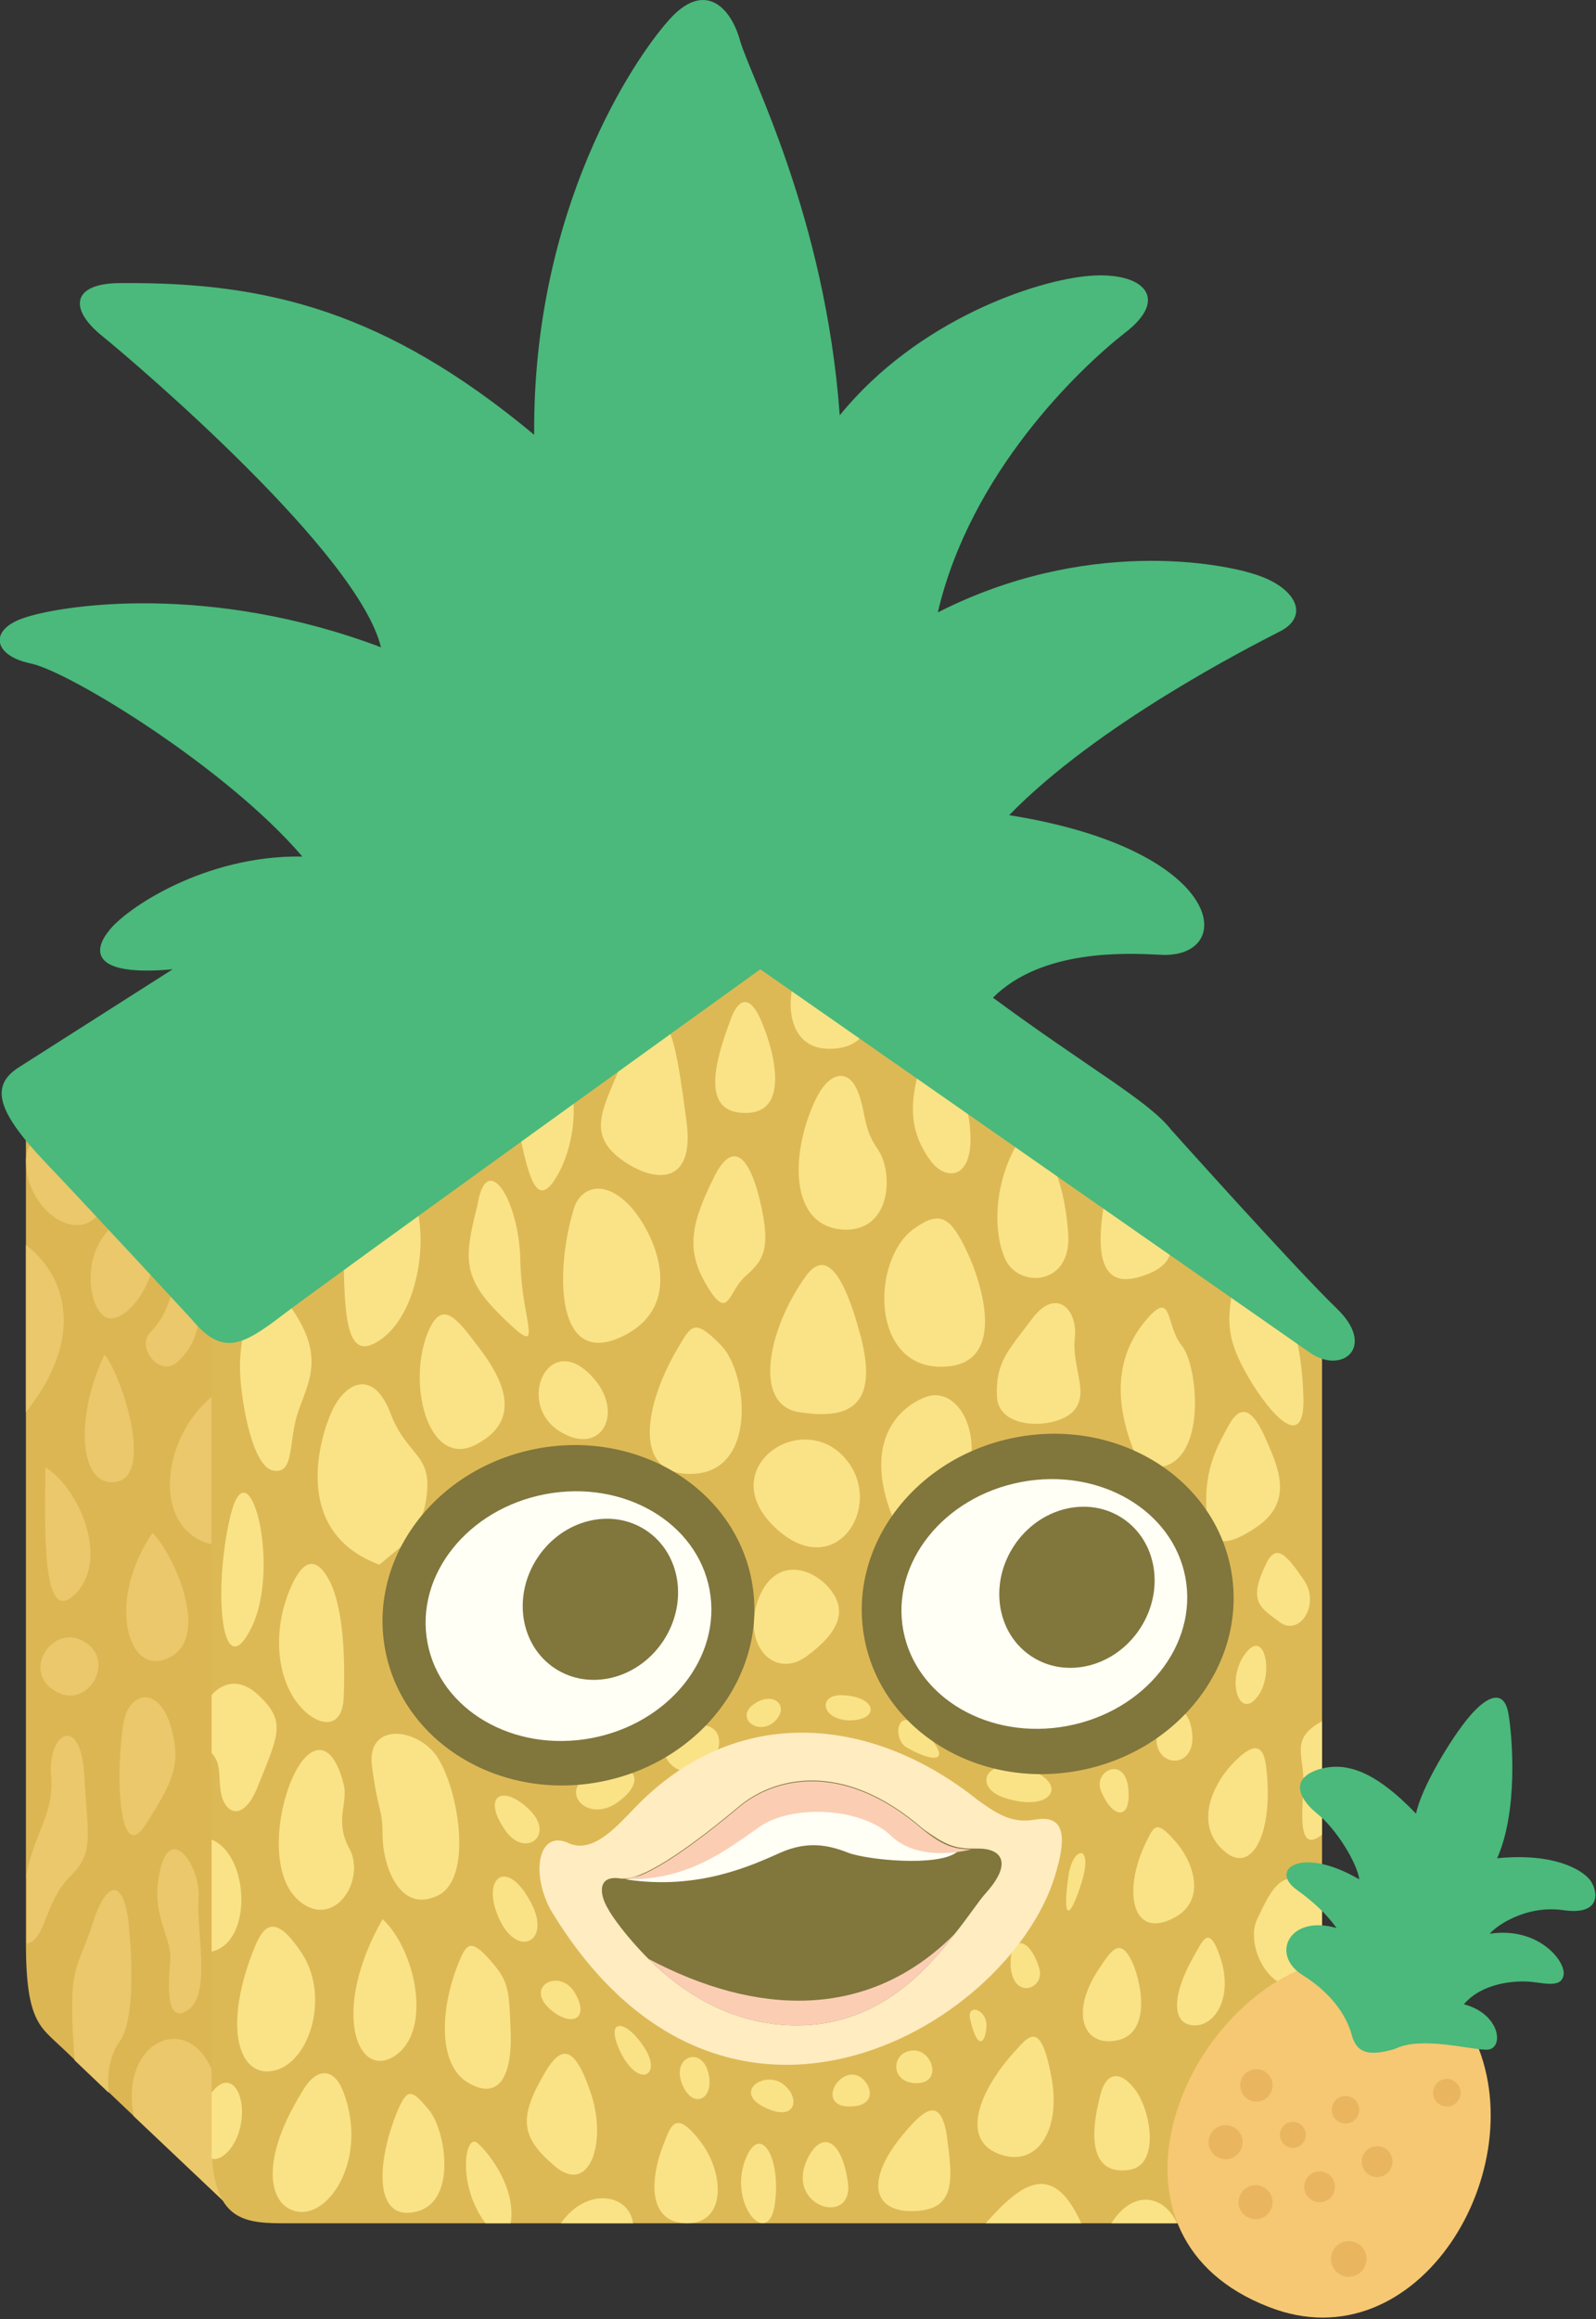 <?xml version="1.0" encoding="utf-8"?>
<!-- Generator: Adobe Illustrator 27.1.1, SVG Export Plug-In . SVG Version: 6.00 Build 0)  -->
<svg version="1.1" id="Layer_1" xmlns="http://www.w3.org/2000/svg" xmlns:xlink="http://www.w3.org/1999/xlink" x="0px" y="0px"
	 viewBox="0 0 196.9 285.9" style="enable-background:new 0 0 196.9 285.9;" xml:space="preserve">
<rect x="0" y="0" width="196.9" height="285.9" fill="#333333" stroke="none"/>
<style type="text/css">
	.st0{fill:#DCB653;}
	.st1{fill:#EAC86B;}
	.st2{fill:#DDB955;}
	.st3{fill:#F9E386;}
	.st4{fill:#FFECC1;}
	.st5{fill:#81763C;}
	.st6{fill:#FFFFF5;}
	.st7{fill:#FBCEB4;}
	.st8{fill:#4AB97B;}
	.st9{fill:#F6C873;}
	.st10{fill:#E9B65F;}
</style>
<g>
	<path class="st0" d="M3.2,137.2v102.4c0,9.7,1.8,10.3,4.5,12.9s19.8,18.8,19.8,18.8l6.2-125.9L3.2,137.2z"/>
	<g>
		<path class="st1" d="M3.2,143.2c0,5.9,6.5,10.5,9.2,6.1C15.2,145,3.2,136,3.2,143.2z"/>
		<path class="st1" d="M14.1,151c-4,3.2-3.4,9.8-1.2,11.3c2.1,1.4,6.5-3.6,6.3-9.2C19,147.5,14.1,151,14.1,151z"/>
		<path class="st1" d="M21.9,157.4c-1.3,4-1.7,5.1-3.4,6.9c-1.7,1.8,1.2,5.6,3.4,3.6s3.1-4.7,2.5-8.8
			C23.8,154.9,22.5,155.5,21.9,157.4z"/>
		<path class="st1" d="M3.2,153.5c4.8,3.6,7.5,11.2,0,20.6V153.5z"/>
		<path class="st1" d="M12.9,167c-3.6,7.4-3.3,16.4,1.4,15.7S15.1,169.7,12.9,167z"/>
		<path class="st1" d="M5.6,180.9c-0.1,9-0.3,19.8,3.8,15.5S9.7,183.4,5.6,180.9z"/>
		<path class="st1" d="M26.1,172.2c-6.4,5.4-7.3,16.4,0,18.2V172.2z"/>
		<path class="st1" d="M18.8,189c-5.8,8.5-3,18.1,2.2,15.3S21,190.9,18.8,189z"/>
		<path class="st1" d="M7.2,208.7c3.8,1.8,7.1-4,3.2-6.3C6.5,200,2.3,206.3,7.2,208.7z"/>
		<path class="st1" d="M3.2,231.4c1.1-5.8,3.5-7.6,3.1-12.6c-0.4-5.1,3.6-7.6,4.1,0c0.4,7.6,1.3,9.6-1.8,12.6
			c-3.1,3.1-3,7.9-5.3,8.2V231.4z"/>
		<path class="st1" d="M15.2,212.6c-1,6.4-0.5,17.5,2.8,12.3s4.5-7.4,3-12.3C19.5,207.8,15.8,208.5,15.2,212.6z"/>
		<path class="st1" d="M9.2,254c-0.9-12.1,0.3-10.8,2.2-16.8c1.9-6,4-5.2,4.5,0.2c0.5,5.4,0.6,11.9-1.2,14.4s-1.3,6.2-1.3,6.2
			L9.2,254z"/>
		<path class="st1" d="M19.4,233c-0.1,4,1.8,6.2,1.6,8.7s-0.7,8.1,2.2,6.1s1-9.7,1.3-13.9C24.8,229.8,20.2,223.4,19.4,233z"/>
		<path class="st1" d="M16.5,260.9c-1.8-9.1,6.5-13,9.6-5.8l1.4,16.2L16.5,260.9z"/>
	</g>
	<path class="st2" d="M26.1,158v106.1c0,10,4.2,10,9.5,10s117.2,0,117.2,0c10.5,0,10.3-3.2,10.3-9.7c0-6.6,0-100.2,0-100.2l-70-50.4
		L26.1,158z"/>
	<g>
		<path class="st3" d="M35.4,160.5c4.9,6.5,2.7,9.7,1.4,13.5c-1.3,3.8-0.4,7.8-3.1,7.3s-4.1-9.3-4.1-12.9
			C29.6,164.8,31.4,154.2,35.4,160.5z"/>
		<path class="st3" d="M42.4,153.5c0,9.9,0.5,14.8,4.9,11.4c4.3-3.4,5.6-12.1,3.8-17.1C49.3,142.7,42.4,153.5,42.4,153.5z"/>
		<path class="st3" d="M28.4,187c-2.2,9.4-1,21.2,2.7,13.5C34.7,192.8,30.6,177.6,28.4,187z"/>
		<path class="st3" d="M31.9,220c2.5-6.2,3.4-7.8,0-11c-3.4-3.2-5.8,0-5.8,0v7.1c1.5,1.6,0.6,3.6,1.4,5.8
			C28.4,224,30.4,224,31.9,220z"/>
		<path class="st3" d="M26.1,226.8c4.7,1.9,5.1,12.7,0,13.8V226.8z"/>
		<path class="st3" d="M31.2,240.6c-3.9,10.1-1.4,15.9,2.9,14.6c4.3-1.3,6.6-9.4,3-14.6C33.6,235.4,32.3,237.8,31.2,240.6z"/>
		<path class="st3" d="M26.1,258c2.2-2.9,4.1-0.2,3.7,3.3s-2.7,5.3-3.7,4.8V258z"/>
		<path class="st3" d="M42.4,220c-1.5-6-4.5-5.2-6.5-0.4c-2,4.9-2.5,12.6,1.6,15.2s7.6-3.2,5.6-6.9C41.2,224.4,43,222.3,42.4,220z"
			/>
		<path class="st3" d="M40.6,194.8c-2-3.7-3.8-1.8-5.2,2.1c-1.4,3.9-1.4,8.7,0.7,12.2s6.1,4.9,6.3,0.2S42.4,198.2,40.6,194.8z"/>
		<path class="st3" d="M45.9,217.8c0.8,6,1.3,5,1.3,8.5s2,9.7,6.8,7.4s2.2-15-0.7-17.9C50.4,212.8,45.2,212.8,45.9,217.8z"/>
		<path class="st3" d="M47.2,236.6c-6.5,11.4-3.1,20,1.6,16.8C53.4,250.2,51.2,240.3,47.2,236.6z"/>
		<path class="st3" d="M37.2,258c-5.6,9.1-3.8,14.6,0,14.7s8.1-6.9,5.2-14.7C41.2,254.7,38.9,254.9,37.2,258z"/>
		<path class="st3" d="M49.1,260.1c-2.6,6.2-3.1,13.7,2.1,12.6c5.3-1.1,3.8-10.1,1.7-12.6S50.3,257.4,49.1,260.1z"/>
		<path class="st3" d="M56.7,241.7c-2.3,5.4-2.9,12.8,1.1,15.1c4,2.3,5.4-1.3,5.2-6.4s-0.2-6.1-2.5-8.7S57.6,239.5,56.7,241.7z"/>
		<path class="st3" d="M59.9,274.1c-3.6-4.8-2.5-11.2-1-9.9c1.5,1.3,4.8,5.6,4.1,9.9H59.9z"/>
		<path class="st3" d="M52.4,185.8c1.4-6.7-2-5.8-4.2-11.5c-2.2-5.8-5.8-3.8-7.4,0c-1.6,3.8-4.5,14.7,6,18.6l4.6-3.8L52.4,185.8z"/>
		<path class="st3" d="M52.7,164.5c-2.5,6.5,0.3,16.8,6.2,13.5c5.9-3.2,2.8-8.5,0-12.1C56.2,162.3,54.4,160.1,52.7,164.5z"/>
		<path class="st3" d="M58.9,148.6c-1.7,6.7-1.9,9,3.3,14c5.2,5,2.2,0.7,2-7C64.1,147.9,60,141.6,58.9,148.6z"/>
		<path class="st3" d="M63.9,138.8c1.3,6.5,2.3,10,4.5,6.7c2.2-3.3,2.9-8.5,2-11.6C69.5,130.9,63.9,138.8,63.9,138.8z"/>
		<path class="st3" d="M76.9,130.5c-2,5.4-4.7,8.8-0.7,12.1c4,3.2,9.6,4,8.5-4.3c-1.1-8.3-1.8-12.5-3.6-12.5S76.9,130.5,76.9,130.5z
			"/>
		<path class="st3" d="M90.1,125.8c-1.9,5.1-3.8,11.7,2.2,11.4s2.3-10.3,1.1-12.4C92.1,122.6,90.9,123.5,90.1,125.8z"/>
		<path class="st3" d="M98,120.8c-1.1,3.6-0.4,8.5,4.3,8.5s4.7-3.4,4.7-3.4L98,120.8z"/>
		<path class="st3" d="M113.5,131.6c-1.6,5.2-0.9,8.5,1.3,11.5s6.7,2.3,4.2-7.8L113.5,131.6z"/>
		<path class="st3" d="M125.8,140.5c-3.1,4.9-3.4,11.1-1.8,14.7c1.6,3.6,8.1,3.4,7.8-2.9c-0.4-6.3-2.2-9.2-2.2-9.2L125.8,140.5z"/>
		<path class="st3" d="M136.3,147.9c-1.3,7.2-0.2,10.7,4,9.6c4.2-1.1,4.7-3.4,3.6-4.7C142.8,151.5,136.3,147.9,136.3,147.9z"/>
		<path class="st3" d="M152,159.4c-0.7,4-0.5,6.3,2.5,11.2c3.1,4.9,6.5,7.8,6.3,1.6c-0.2-6.1-1.3-8.5-1.3-8.5L152,159.4z"/>
		<path class="st3" d="M70.8,149c-2.3,7.5-2.4,19.9,6.1,15.7c8.5-4.2,3.1-14.3,0-16.8C73.8,145.3,71.4,146.9,70.8,149z"/>
		<path class="st3" d="M88.2,144.9c-2.9,5.8-3.7,9.1-1,13.6s2.6,0.8,4.7-1.1s3.4-3.1,1.8-9.6C92.1,141.4,90,141.4,88.2,144.9z"/>
		<path class="st3" d="M100.7,135.4c-3.1,6.3-3.6,15.8,3.4,16.2c6,0.2,6.1-7.2,4.2-9.9s-1.4-4.5-2.5-7.2
			C104.7,131.8,102.4,132,100.7,135.4z"/>
		<path class="st3" d="M112.6,151.6c-5.1,3.9-5.2,16.9,3.5,16.9c8.7,0,4.8-11.2,2.8-15C117,149.7,115.6,149.4,112.6,151.6z"/>
		<path class="st3" d="M127.4,162.5c-3.1,4.1-4.6,5.5-4.4,9.7c0.2,4.2,7.3,4,9.4,1.8s-0.2-5.4,0.2-9
			C133,161.4,130.3,158.7,127.4,162.5z"/>
		<path class="st3" d="M140.1,179.4c-3.4-8.1-1.6-13.4,1.5-16.9c3.1-3.5,2.2,1,4.2,3.4s3.2,14.4-2.9,15L140.1,179.4z"/>
		<path class="st3" d="M148.9,187c-0.5-5.5,1.1-8.4,2.7-11.3c1.6-2.9,3.1-1.7,4.6,1.8c1.5,3.4,3.3,7.4-0.8,10.5
			C151.2,191,149.2,190.6,148.9,187z"/>
		<path class="st3" d="M99.3,157.5c-4.5,6.3-6.5,15.7-0.7,16.6c5.8,0.9,9.9-0.4,7.6-9.3C103.8,155.8,101.5,154.3,99.3,157.5z"/>
		<path class="st3" d="M73.3,170c-5.4-6.3-9.7,2.7-4.5,6.3C74,179.8,77.1,174.4,73.3,170z"/>
		<path class="st3" d="M83.8,165.9c-4.3,7.1-6,16.2,1.8,15.8s6.7-12.3,3.4-15.8C85.7,162.5,85.3,163.4,83.8,165.9z"/>
		<path class="st3" d="M110.1,187c-3.8-9.6,1.1-13.7,4.2-14.8c3.1-1.1,6.4,2.7,5.4,8.7L110.1,187z"/>
		<path class="st3" d="M95.6,188.3c-7.5-7.1,2.9-14.5,8.4-8.8C109.5,185.2,103.2,195.5,95.6,188.3z"/>
		<path class="st3" d="M93.7,196.8c-2.4,5.7,1.7,10.4,5.8,7.4c4.1-3,5.1-5.7,2.8-8.4S95.7,192.1,93.7,196.8z"/>
		<path class="st3" d="M156.2,192.8c-2.3,4.7-0.7,5.4,1.7,7.2s5.1-2.2,2.9-5.3C158.6,191.5,157.4,190.3,156.2,192.8z"/>
		<path class="st3" d="M153.4,204.2c-2.1,3.3-0.4,7.8,1.7,5C157.3,206.5,156,200.2,153.4,204.2z"/>
		<path class="st3" d="M142.7,214c-0.4,3.9,4.7,4.3,4.4-0.1C146.8,209.6,143.2,209.4,142.7,214z"/>
		<path class="st3" d="M135.8,220.7c1.3,3.4,3.8,4,3.4-0.2C138.8,216.4,134.9,218.3,135.8,220.7z"/>
		<path class="st3" d="M124.1,221.7c5.8,1.8,7.8-1.9,2.7-3.6C121.6,216.4,119.8,220.4,124.1,221.7z"/>
		<path class="st3" d="M111.8,215.4c2.7,1.6,6.1,2.4,2.5-1.7C110.6,209.6,110,214.3,111.8,215.4z"/>
		<path class="st3" d="M104,209c-3.1-0.2-2.8,3,0.8,3.1C108.5,212.1,108.3,209.2,104,209z"/>
		<path class="st3" d="M93,210.1c-2.4,1.7,0.6,4,2.6,2.1C97.5,210.3,95.4,208.4,93,210.1z"/>
		<path class="st3" d="M83.4,213.7c-3.8,2.2,0.8,6.6,3.8,4C90.2,215.1,88.7,210.7,83.4,213.7z"/>
		<path class="st3" d="M73.5,218.5c-5.1,1.9-1.2,6.5,2.7,3.7S78.1,216.8,73.5,218.5z"/>
		<path class="st3" d="M62.3,225.6c2.4,3.6,6.3,0.7,3-2.5C62,219.9,59.4,221.4,62.3,225.6z"/>
		<path class="st3" d="M61.6,236.6c2.3,5,6.7,2.7,3.7-2.4C62.4,229,59.3,231.6,61.6,236.6z"/>
		<path class="st3" d="M68.5,248.2c2.5,1.7,4.2,0.3,2.3-2.7C68.8,242.5,64.2,245.2,68.5,248.2z"/>
		<path class="st3" d="M76.6,253.1c2.3,4.5,5.2,2.7,2.8-0.8C77.1,248.8,74.5,248.8,76.6,253.1z"/>
		<path class="st3" d="M84.1,256.8c1.2,3.3,4.1,2.2,3.3-1.2S82.9,253.5,84.1,256.8z"/>
		<path class="st3" d="M95,260.1c3.4,1.3,3.7-1.8,1.4-3.3C94,255.3,90.1,258.2,95,260.1z"/>
		<path class="st3" d="M104.8,259.7c4.4,0,2.1-4.4,0-3.9C102.7,256.2,101.4,259.7,104.8,259.7z"/>
		<path class="st3" d="M112.6,256.8c3.9,0.4,2.5-4.2,0-4C110.1,252.9,109.7,256.4,112.6,256.8z"/>
		<path class="st3" d="M119.7,249c0.9,3.9,1.9,2.9,2,0.8S119.2,246.9,119.7,249z"/>
		<path class="st3" d="M128.2,242.6c-1.3-4.1-3.8-4-3.5,0C125.1,246.6,129,245.2,128.2,242.6z"/>
		<path class="st3" d="M131.8,231.4c-0.7,4.9,0,5.8,1.6,0.8S132.3,227.5,131.8,231.4z"/>
		<path class="st3" d="M163.1,212.2c-4,2.2-2.2,4.1-2.3,7.7c-0.1,3.6-0.8,8.7,2.3,6.3V212.2z"/>
		<path class="st3" d="M156.2,217.8c1,8.2-1.8,13.7-5.4,10.2c-3.6-3.4-0.9-8.5,1.6-10.9C154.9,214.6,155.9,215.3,156.2,217.8z"/>
		<path class="st3" d="M141.5,226.9c-2.9,5.7-2.1,11.9,2.8,9.8s2.9-7.3,0.6-9.8C142.7,224.4,142.4,225.1,141.5,226.9z"/>
		<path class="st3" d="M163.1,233.7c-4.7-4.7-6.3-0.6-8,2.9c-1.7,3.5,2.2,11.2,8,7.5L163.1,233.7z"/>
		<path class="st3" d="M135.8,242.4c-3.9,5.6-2.2,9.8,1.7,9.2c3.9-0.5,3.8-5.4,2.4-9.2C138.3,238.5,137.1,240.5,135.8,242.4z"/>
		<path class="st3" d="M147.1,241.5c-2.6,4.7-2.5,8.1,0.2,8.2c2.7,0.1,4.8-3.6,3.3-8.2C149.1,236.8,148.3,239.5,147.1,241.5z"/>
		<path class="st3" d="M135.8,258.1c-2,7.5,0,10,3.6,9.4s2.7-7,0.7-9.8C138,254.9,136.4,255.8,135.8,258.1z"/>
		<path class="st3" d="M125.2,252.9c-4.2,4.6-6.8,10.7-2.1,12.6s7.9-2.7,6.6-9.5C128.4,249.1,127,250.9,125.2,252.9z"/>
		<path class="st3" d="M137.1,274.1c2.9-4.5,6.7-3.2,8.1,0H137.1z"/>
		<path class="st3" d="M133.4,274.1c-3.5-7.7-7.3-5.1-11.8,0H133.4z"/>
		<path class="st3" d="M112.6,261.8c-6.2,6.6-5.1,10.9,0,10.8c5.1-0.1,5-3.4,4.3-8.6C116.3,258.7,114.4,259.9,112.6,261.8z"/>
		<path class="st3" d="M67.3,255.4c-3.3,5.6-3.2,8,1.2,11.7c4.3,3.6,6.5-3.2,4.3-9.3C70.7,251.6,69,252.6,67.3,255.4z"/>
		<path class="st3" d="M69.2,274.1c3.1-4.5,8.4-3.7,8.9,0H69.2z"/>
		<path class="st3" d="M82,264c-2,4.9-2,10.1,2.8,10.1s4.6-6.2,1.6-10.1C83.4,260.1,82.8,262,82,264z"/>
		<path class="st3" d="M91.9,266.4c-2,5.4,2.9,11,3.7,5.3C96.4,265.9,93.7,261.5,91.9,266.4z"/>
		<path class="st3" d="M99.5,266.4c-2.5,5.8,5.9,8.1,5.1,2.6C103.8,263.5,101.2,262.6,99.5,266.4z"/>
	</g>
	<path class="st4" d="M70.3,227.3c2.8,1.1,5.5-1.8,7.8-4.2c12.7-13.4,29.6-11.5,42.5-1.2c2.9,2.1,4.5,2.9,7.3,2.4
		c2.8-0.4,3.9,1.2,2.5,6.1c-4.9,18.9-41,40.8-62.5,5C65.4,230.7,66.5,225.4,70.3,227.3z"/>
	<path class="st5" d="M121.7,233.3c-1,1.1-2.2,3-3.9,5.1c0,0,0,0,0,0c-3.8,5-9.8,11.3-19.5,11.3c-8.1,0-14.3-4.2-18.3-8.2
		c0,0,0,0,0,0c-2.8-2.8-4.6-5.4-5-6.2c-1.1-1.8-1.3-4.2,1.6-3.7c0.2,0,0.4,0,0.7,0c0,0,0,0,0,0c3.4-0.4,10.3-5.9,14-9
		c4-3.3,12.5-5.9,22.6,2.9c2.4,1.7,3.6,2.4,6,2.4c0,0,0,0,0,0c0.2,0,0.5,0,0.8,0C123.6,227.9,124.9,229.7,121.7,233.3z"/>
	<path class="st6" d="M77.2,231.7c9,1.4,15.7-1.8,19.1-3.3s6-0.9,8.3,0c2.3,0.9,11.2,1.8,13.5-0.1l-7.6-3.1l-7.9-3.9l-9.7,1.9
		l-7.3,5.2l-3.7,2.1L77.2,231.7z"/>
	<path class="st7" d="M119.8,228c-0.3,0.1-6.4,1.7-9.9-1.7c-3.7-3.5-12.3-3.9-16.3-1c-3.9,2.7-8.6,6.5-16.3,6.4
		c3.4-0.4,10.3-5.9,14-9c4-3.3,12.5-5.9,22.6,2.9C116.2,227.4,117.5,228,119.8,228z"/>
	<path class="st7" d="M117.8,238.4c-3.8,5-9.8,11.3-19.5,11.3c-8.1,0-14.3-4.2-18.3-8.2C93.2,248.5,107.1,249.2,117.8,238.4z"/>
	<ellipse transform="matrix(0.983 -0.185 0.185 0.983 -35.611 16.393)" class="st5" cx="70.1" cy="199.1" rx="23" ry="20.9"/>
	
		<ellipse transform="matrix(0.983 -0.185 0.185 0.983 -35.624 16.401)" class="st6" cx="70.1" cy="199.2" rx="17.7" ry="15.3"/>
	
		<ellipse transform="matrix(0.553 -0.833 0.833 0.553 -131.173 149.846)" class="st5" cx="74.1" cy="197.2" rx="10.2" ry="9.3"/>
	<ellipse transform="matrix(0.983 -0.185 0.185 0.983 -34.323 27.306)" class="st5" cx="129.2" cy="197.7" rx="23" ry="20.9"/>
	
		<ellipse transform="matrix(0.983 -0.185 0.185 0.983 -34.343 27.235)" class="st6" cx="128.8" cy="197.7" rx="17.7" ry="15.3"/>
	
		<ellipse transform="matrix(0.553 -0.833 0.833 0.553 -103.731 198.118)" class="st5" cx="132.9" cy="195.8" rx="10.2" ry="9.3"/>
	<path class="st8" d="M21.3,119.5l-19,12.1c-3.6,2.3-2.6,5.5,3.3,11.7s18,19.3,18,19.3c3.8,4.6,6.2,3.4,11.3-0.5
		s58.9-42.6,58.9-42.6l68,47.4c3.9,2.5,8-0.9,3.1-5.6c-4.9-4.7-20.4-22-20.4-22c-2.8-3.6-10.2-7.6-22-16.3c6-6,16.4-5.5,20.5-5.3
		c9.7,0.7,8.6-12.9-18.5-17.2c10.9-11.2,29.6-20.7,33.3-22.6c3.7-1.8,2.3-5.2-2.4-6.9c-4.7-1.7-21.6-4.7-39.7,4.5
		c4-17.2,17.4-30,23-34.4c5.7-4.3,2.4-7.6-4.2-7.1s-21.3,5.4-30.9,17.2C101.8,26.6,92.5,9.3,91.3,5c-1.2-4.3-4.5-7.4-8.8-2.5
		c-4.3,4.8-16.8,23.3-16.6,51.1C47.5,38.3,32.9,34.8,15.2,34.9c-6.3-0.1-6.9,3.1-2.5,6.6C17,45,44.2,68.2,47,79.8
		c-21.2-8-39.2-5.2-43.8-3.7c-4.6,1.4-4.2,4.7,0.6,5.7s24.2,12.9,33.5,23.8c-12.1-0.2-21.9,6.5-23.9,9.2
		C11.4,117.3,11.4,120.4,21.3,119.5z"/>
	<path class="st9" d="M161.4,242.4c-16.4,6.1-26.8,33.5-4.9,42c18.5,7.3,33-17.2,25.3-33.3l-11.2-6l-0.3,2.6L161.4,242.4z"/>
	<path class="st8" d="M172.1,252.6c-3.4,1-4.7,0.4-5.3-1.6c-0.5-2-2.1-5-6.1-7.5s-1.7-7.5,4.2-5.8c-0.2-0.2-1.4-2.2-4.9-4.7
		c-3.5-2.5,0.5-5.5,7.7-1.3c-0.3-2.1-2.9-6.3-5.2-8.1c-2.2-1.8-3.4-4.2,0-5.4c3.4-1.1,7,0,12.2,5.4c0.6-3.1,4.3-9.3,6.6-12
		c2.3-2.7,4.3-3.3,4.8-0.3c0.5,2.9,1.2,12-1.4,17.8c7-0.7,10.4,1.4,11.4,2.6s1.7,4.5-3.2,3.8s-8.6,2.2-9.1,2.9
		c6-0.9,9.4,3.4,9.1,5.1c-0.3,1.7-2.6,0.9-4.4,0.8c-1.8-0.1-5.7,0.2-7.9,2.8c4.6,1.2,5,5.6,2.8,5.6
		C181.3,252.7,175.3,251,172.1,252.6z"/>
	<circle class="st10" cx="155" cy="257.1" r="2"/>
	<circle class="st10" cx="151.2" cy="264.1" r="2.1"/>
	<circle class="st10" cx="159.5" cy="263.2" r="1.6"/>
	<circle class="st10" cx="166" cy="260.1" r="1.7"/>
	<circle class="st10" cx="178.5" cy="258" r="1.7"/>
	<circle class="st10" cx="169.9" cy="266.5" r="1.9"/>
	<circle class="st10" cx="162.8" cy="269.6" r="1.9"/>
	<circle class="st10" cx="154.9" cy="271.5" r="2.1"/>
	<circle class="st10" cx="166.4" cy="278.5" r="2.2"/>
</g>
</svg>

